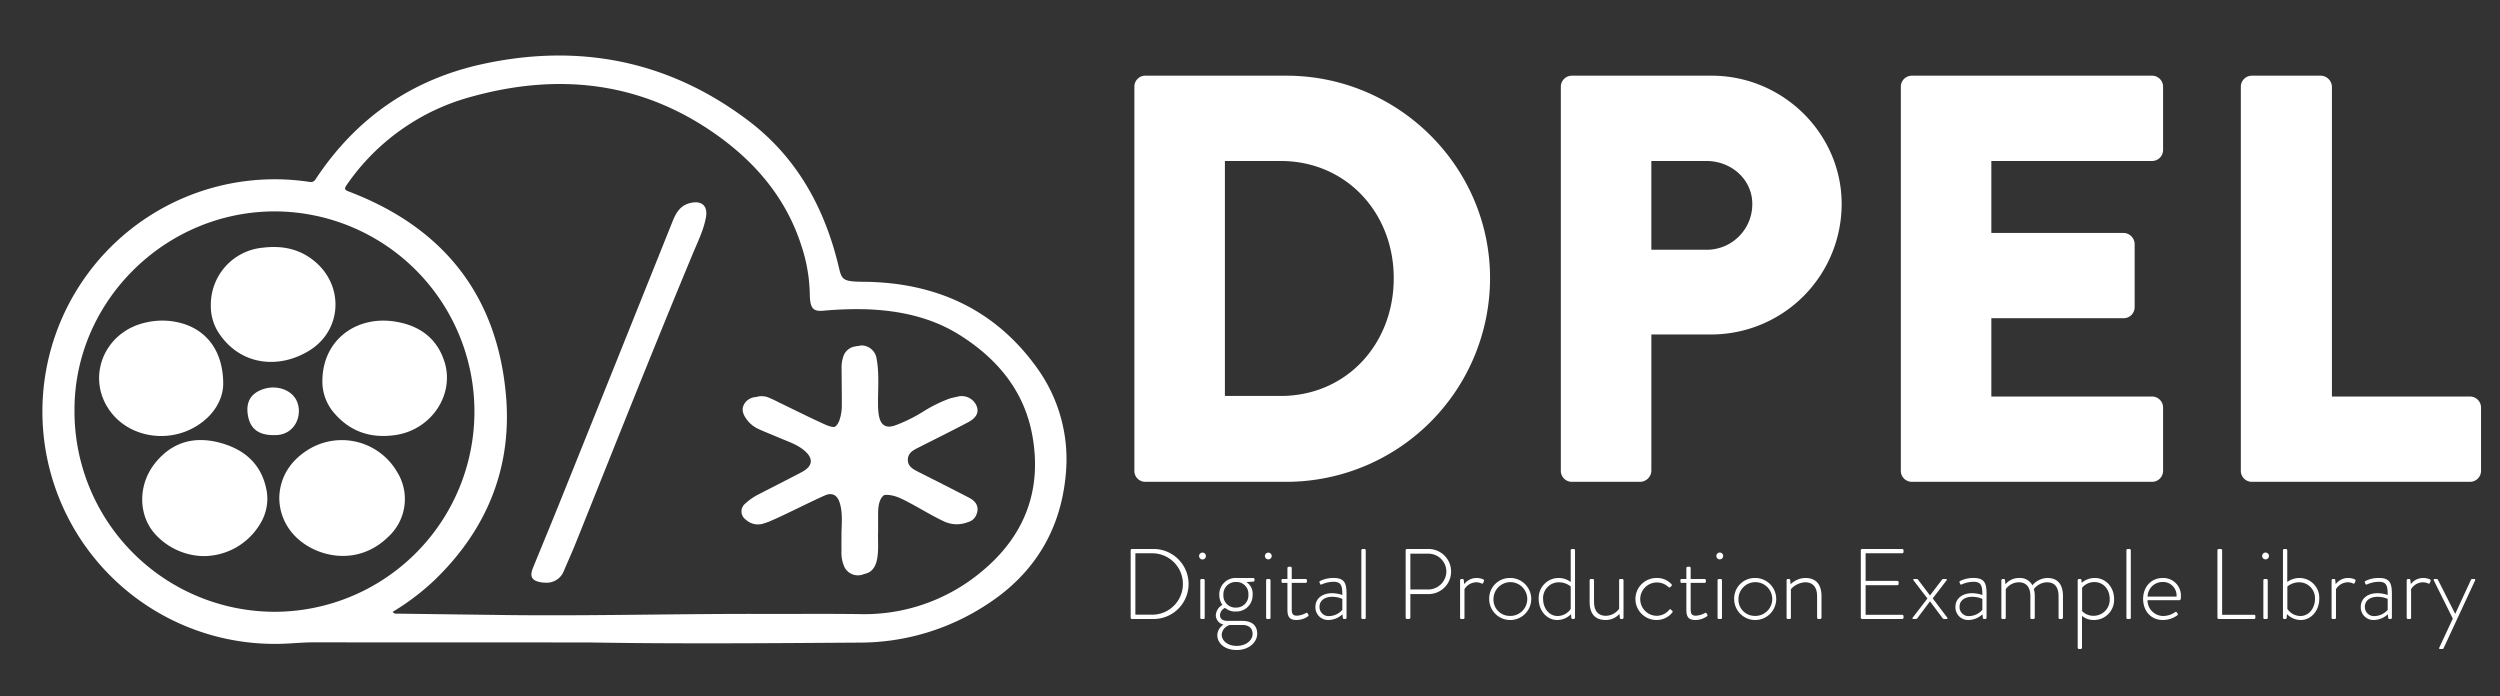 <svg id="Layer_1" data-name="Layer 1" xmlns="http://www.w3.org/2000/svg" viewBox="0 0 700 195"><rect x="0" y="0" width="700" height="195" fill="#333333" stroke="none"/><defs><style>.cls-1{fill:#fff;}</style></defs><path class="cls-1" d="M317.629,24.281a3.054,3.054,0,0,1,2.924-3.087h39.64c31.354,0,57.022,25.505,57.022,56.697a57.095,57.095,0,0,1-57.022,57.022H320.553a3.054,3.054,0,0,1-2.924-3.087Zm40.939,86.588c18.357,0,31.679-14.458,31.679-32.978,0-18.357-13.322-32.816-31.679-32.816H342.972v65.794Z"/><path class="cls-1" d="M437.033,24.281a3.085,3.085,0,0,1,3.083-3.087h39.156c19.982,0,36.39,16.246,36.39,35.902a36.54,36.54,0,0,1-36.227,36.552h-17.058v38.177a3.195,3.195,0,0,1-3.086,3.087H440.12a3.085,3.085,0,0,1-3.087-3.082v-.005Zm40.776,45.65a12.757,12.757,0,0,0,12.834-12.68q0-.077,0-.154c0-6.823-5.849-12.021-12.834-12.021h-15.433v24.855Z"/><path class="cls-1" d="M532.233,24.281a3.085,3.085,0,0,1,3.083-3.087h67.261a3.085,3.085,0,0,1,3.086,3.083V41.988a3.085,3.085,0,0,1-3.083,3.087h-45.004v20.144h37.04a3.196,3.196,0,0,1,3.087,3.087v17.707a3.085,3.085,0,0,1-3.083,3.087H557.576v21.931h45.001a3.085,3.085,0,0,1,3.086,3.083v17.711a3.085,3.085,0,0,1-3.082,3.087H535.32a3.085,3.085,0,0,1-3.087-3.082V24.281Z"/><path class="cls-1" d="M627.433,24.281a3.085,3.085,0,0,1,3.083-3.087h19.336a3.195,3.195,0,0,1,3.086,3.087v86.751h38.665a3.084,3.084,0,0,1,3.086,3.082v17.712a3.084,3.084,0,0,1-3.081,3.087H630.52a3.085,3.085,0,0,1-3.087-3.082v-.005Z"/><path class="cls-1" d="M316.587,154.08a.366.366,0,0,1,.336-.364h5.937a9.802,9.802,0,1,1,.113,19.603q-.056 0-.113,0h-5.937a.367.367,0,0,1-.336-.364Zm6.049,18.034a8.598,8.598,0,0,0,.168-17.194q-.084-.001-.168,0h-4.733V172.114Z"/><path class="cls-1" d="M335.747,155.704a.952.952,0,0,1,1.904-.058q.001.029,0,.058a.952.952,0,0,1-1.904,0Zm.336,6.777a.37.37,0,0,1,.364-.364h.504a.37.37,0,0,1,.364.364V172.954a.326.326,0,0,1-.364.364h-.56a.326.326,0,0,1-.31-.342l.002-.023Z"/><path class="cls-1" d="M342.272,169.369a4.872,4.872,0,0,1-.868-2.8,4.588,4.588,0,0,1,4.901-4.733h4.593a.353.353,0,0,1,.364.341q0.0.011,0,.023v.308a.329.329,0,0,1-.252.336l-2.016.14a3.811,3.811,0,0,1,1.737,3.585,4.516,4.516,0,0,1-4.379,4.648q-.135.004-.27,0a4.248,4.248,0,0,1-3.052-1.008,2.306,2.306,0,0,0-1.428,2.017c0,1.317,1.12,1.624,2.212,1.624h4.061c2.409,0,4.144,1.092,4.144,3.585,0,2.381-2.296,4.565-5.713,4.565-3.809,0-5.461-2.24-5.461-4.145a3.487,3.487,0,0,1,1.764-2.941,2.797,2.797,0,0,1-2.184-2.549A3.547,3.547,0,0,1,342.272,169.369Zm4.005,11.482c2.52,0,4.453-1.485,4.453-3.389,0-1.288-.784-2.465-2.857-2.465h-3.528a3.039,3.039,0,0,0-2.268,2.717c0,1.54,1.485,3.136,4.201,3.136Zm3.276-14.311a3.329,3.329,0,0,0-3.445-3.585,3.433,3.433,0,0,0-3.558,3.304q-.005.14.001.28a3.355,3.355,0,0,0,3.556,3.585,3.391,3.391,0,0,0,3.45-3.331q.002-.127-.005-.254Z"/><path class="cls-1" d="M354.176,155.704a.953.953,0,0,1,1.905-.055q.001.028,0,.055a.953.953,0,0,1-1.905,0Zm.337,6.777a.37.37,0,0,1,.363-.364h.504a.371.371,0,0,1,.364.364V172.954a.326.326,0,0,1-.364.364h-.559a.326.326,0,0,1-.31-.342l.002-.022Z"/><path class="cls-1" d="M360.479,163.209h-1.317c-.28,0-.336-.14-.336-.364v-.448c0-.196.14-.28.336-.28h1.317v-3.052a.353.353,0,0,1,.341-.364q.011-0.0.023,0l.477-.028a.371.371,0,0,1,.364.364v3.08h3.892a.353.353,0,0,1,.364.341q0.0.011,0,.023v.364a.338.338,0,0,1-.364.364h-3.892v7.141c0,1.316.14,2.044,1.455,2.044a5.988,5.988,0,0,0,2.549-.756c.252-.14.364-.029.448.112l.196.336a.322.322,0,0,1-.084.476,5.577,5.577,0,0,1-3.249,1.036c-2.324,0-2.52-1.372-2.52-3.164Z"/><path class="cls-1" d="M373.026,166.093a9.206,9.206,0,0,1,2.828.504c0-2.464-.252-3.697-2.465-3.697a8.227,8.227,0,0,0-3.36.756.293.293,0,0,1-.42-.224l-.14-.336c-.084-.252.029-.364.168-.42a8.099,8.099,0,0,1,3.837-.84c3.416,0,3.556,2.044,3.556,4.901V172.954a.37.37,0,0,1-.363.364h-.337c-.196,0-.28-.112-.336-.308l-.112-1.008a5.849,5.849,0,0,1-3.892,1.596,3.528,3.528,0,0,1-3.672-3.378q-.007-.173.003-.346C368.321,167.717,370.086,166.093,373.026,166.093Zm-.896,6.413a5.097,5.097,0,0,0,3.724-1.736v-3.08a7.272,7.272,0,0,0-2.828-.588c-2.129,0-3.557,1.092-3.557,2.745a2.528,2.528,0,0,0,2.661,2.66Z"/><path class="cls-1" d="M381.177,154.08a.371.371,0,0,1,.364-.364h.504a.37.37,0,0,1,.363.364V172.954a.325.325,0,0,1-.363.364h-.56a.326.326,0,0,1-.31-.342l.002-.022Z"/><path class="cls-1" d="M393.585,154.08a.371.371,0,0,1,.364-.364h6.021a6.315,6.315,0,1,1,.044,12.63l-.016,0H394.902V172.954c0,.196-.168.364-.448.364h-.504a.371.371,0,0,1-.364-.364Zm6.329,10.978a5.109,5.109,0,0,0,5.069-5.097,5.027,5.027,0,0,0-5.096-4.929h-4.985v10.025Z"/><path class="cls-1" d="M408.823,162.481a.371.371,0,0,1,.364-.364h.336a.334.334,0,0,1,.336.308l.112,1.148a4.297,4.297,0,0,1,3.501-1.737,4.627,4.627,0,0,1,1.736.336c.252.084.392.28.308.504l-.225.56c-.084.196-.252.224-.448.14a3.569,3.569,0,0,0-1.455-.336,3.937,3.937,0,0,0-3.333,1.932v7.981a.325.325,0,0,1-.363.364h-.56a.326.326,0,0,1-.31-.342l.002-.022Z"/><path class="cls-1" d="M422.603,161.837a5.886,5.886,0,1,1-5.623,6.138q-.006-.143-.006-.285A5.752,5.752,0,0,1,422.603,161.837Zm0,10.613a4.728,4.728,0,1,0-4.415-5.022q-.008.131-.01.262a4.546,4.546,0,0,0,4.325,4.757Q422.553,172.448,422.603,172.45Z"/><path class="cls-1" d="M436.356,161.837a5.654,5.654,0,0,1,3.445,1.12v-8.877a.353.353,0,0,1,.341-.364c.007-0.0.015-0.0.022,0h.504a.366.366,0,0,1,.336.364V172.954a.37.37,0,0,1-.363.364h-.281a.36.36,0,0,1-.392-.364l-.084-.98a5.427,5.427,0,0,1-3.865,1.624c-2.912,0-5.18-2.604-5.18-5.881a5.582,5.582,0,0,1,5.274-5.873Q436.235,161.838,436.356,161.837Zm-.252,10.642a4.448,4.448,0,0,0,3.697-1.988v-6.273a5.274,5.274,0,0,0-3.332-1.176,4.405,4.405,0,0,0-4.405,4.404q0,.136.008.272C432.072,170.322,433.752,172.478,436.104,172.478Z"/><path class="cls-1" d="M445.096,162.481a.37.37,0,0,1,.363-.364h.504a.371.371,0,0,1,.364.364v6.021c0,2.604,1.204,3.92,3.332,3.92a4.665,4.665,0,0,0,3.697-1.961v-7.981a.338.338,0,0,1,.363-.364h.504a.371.371,0,0,1,.364.364V172.954a.371.371,0,0,1-.364.364H453.889c-.225,0-.308-.168-.336-.336l-.112-1.092a5.104,5.104,0,0,1-3.864,1.708c-3.136,0-4.481-1.932-4.481-5.096Z"/><path class="cls-1" d="M463.888,161.837a5.414,5.414,0,0,1,4.145,1.764.336.336,0,0,1-.056.504l-.28.28c-.197.196-.421.112-.589-.056a4.669,4.669,0,1,0-3.248,8.093,4.525,4.525,0,0,0,3.5-1.652c.196-.224.364-.224.533-.056l.307.281c.141.14.196.28.085.448a5.583,5.583,0,0,1-4.397,2.156,5.881,5.881,0,1,1-.019-11.761q.009,0,.019,0Z"/><path class="cls-1" d="M472.181,163.209h-1.317c-.28,0-.336-.14-.336-.364v-.448c0-.196.14-.28.336-.28H472.181v-3.052a.353.353,0,0,1,.341-.364q.011-0.0.023,0l.477-.028a.371.371,0,0,1,.364.364v3.08h3.892a.353.353,0,0,1,.364.341q0.0.011,0,.023v.364a.338.338,0,0,1-.364.364h-3.892v7.141c0,1.316.14,2.044,1.455,2.044a5.988,5.988,0,0,0,2.549-.756c.252-.14.364-.029.448.112l.196.336a.322.322,0,0,1-.084.476,5.577,5.577,0,0,1-3.249,1.036c-2.324,0-2.52-1.372-2.52-3.164Z"/><path class="cls-1" d="M480.583,155.704a.953.953,0,1,1,1.905-.055q.001.028,0,.055a.953.953,0,0,1-1.905,0Zm.336,6.777a.371.371,0,0,1,.364-.364h.504a.371.371,0,0,1,.364.364V172.954a.326.326,0,0,1-.364.364H481.227a.326.326,0,0,1-.31-.342l.002-.022Z"/><path class="cls-1" d="M491.198,161.837a5.886,5.886,0,1,1-5.623,6.138q-.006-.143-.006-.285A5.752,5.752,0,0,1,491.198,161.837Zm0,10.613a4.728,4.728,0,1,0-4.415-5.022q-.008.131-.01.262a4.546,4.546,0,0,0,4.325,4.757Q491.148,172.448,491.198,172.45Z"/><path class="cls-1" d="M500.246,162.481a.377.377,0,0,1,.39-.364l.001 0h.281a.313.313,0,0,1,.336.28l.112,1.204a5.983,5.983,0,0,1,4.144-1.764c3.137,0,4.509,1.988,4.509,5.125V172.954a.371.371,0,0,1-.364.364h-.504a.37.37,0,0,1-.363-.364v-5.992c0-2.577-1.204-3.921-3.332-3.921a5.744,5.744,0,0,0-4.005,1.932v7.981a.326.326,0,0,1-.364.364H500.554a.326.326,0,0,1-.31-.342l.002-.022Z"/><path class="cls-1" d="M521.028,154.08a.371.371,0,0,1,.364-.364h11.23a.37.37,0,0,1,.363.364v.476a.37.37,0,0,1-.363.364H522.372v7.729H531.25a.371.371,0,0,1,.364.364v.476a.371.371,0,0,1-.364.364h-8.878v8.29h10.25a.37.37,0,0,1,.363.363v.448a.37.37,0,0,1-.363.364H521.393a.371.371,0,0,1-.364-.364Z"/><path class="cls-1" d="M539.683,167.577l-3.893-5.069c-.168-.196-.056-.392.167-.392h.729a.529.529,0,0,1,.419.252l3.277,4.341h.028l3.305-4.341a.529.529,0,0,1,.419-.252h.729c.224,0,.336.196.167.392l-3.864,5.041,4.06,5.377c.168.196.056.392-.167.392h-.729a.528.528,0,0,1-.419-.252l-3.501-4.677h-.028l-3.501,4.677a.529.529,0,0,1-.42.252h-.728c-.225,0-.336-.196-.168-.392Z"/><path class="cls-1" d="M552.231,166.093a9.206,9.206,0,0,1,2.828.504c0-2.464-.252-3.697-2.465-3.697a8.227,8.227,0,0,0-3.36.756.293.293,0,0,1-.42-.224l-.14-.336c-.084-.252.029-.364.168-.42a8.099,8.099,0,0,1,3.837-.84c3.416,0,3.556,2.044,3.556,4.901V172.954a.37.37,0,0,1-.363.364h-.337c-.196,0-.28-.112-.336-.308l-.112-1.008a5.849,5.849,0,0,1-3.892,1.596,3.528,3.528,0,0,1-3.672-3.378q-.007-.173.003-.346C547.526,167.717,549.291,166.093,552.231,166.093Zm-.896,6.413a5.097,5.097,0,0,0,3.724-1.736v-3.08a7.271,7.271,0,0,0-2.828-.588c-2.129,0-3.557,1.092-3.557,2.745a2.528,2.528,0,0,0,2.661,2.66Z"/><path class="cls-1" d="M560.382,162.481a.371.371,0,0,1,.364-.364h.336a.305.305,0,0,1,.308.28l.14,1.204a4.886,4.886,0,0,1,3.865-1.764,3.886,3.886,0,0,1,3.668,2.044,5.672,5.672,0,0,1,4.2-2.044c3.053,0,4.369,1.988,4.369,5.125V172.954a.371.371,0,0,1-.364.364h-.56a.327.327,0,0,1-.309-.344l.002-.021v-5.992c0-2.577-1.121-3.921-3.221-3.921a4.799,4.799,0,0,0-3.697,1.904,7.342,7.342,0,0,1,.252,2.017V172.954a.37.37,0,0,1-.363.364h-.533a.331.331,0,0,1-.337-.325.337.337,0,0,1,.002-.039v-5.992c0-2.577-1.148-3.921-3.249-3.921a4.518,4.518,0,0,0-3.641,1.932v7.981a.325.325,0,0,1-.363.364h-.56a.326.326,0,0,1-.31-.342l.002-.022Z"/><path class="cls-1" d="M582.958,181.356a.37.37,0,0,1-.364.363h-.476a.37.37,0,0,1-.364-.363V162.481a.376.376,0,0,1,.388-.364l.004 0h.308a.295.295,0,0,1,.333.252l.003.029.085.784a5.666,5.666,0,0,1,3.668-1.344c3.109,0,5.404,2.605,5.404,5.88a5.625,5.625,0,0,1-5.364,5.875q-.146.007-.292.006a5.113,5.113,0,0,1-3.332-1.148Zm3.193-8.934a4.503,4.503,0,0,0,4.57-4.436q.002-.149-.005-.297c0-2.604-1.708-4.705-4.256-4.705a4.472,4.472,0,0,0-3.473,1.568v6.553a4.374,4.374,0,0,0,3.165,1.317Z"/><path class="cls-1" d="M595.394,154.08a.371.371,0,0,1,.364-.364h.504a.37.37,0,0,1,.363.364V172.954a.325.325,0,0,1-.363.364h-.56a.326.326,0,0,1-.31-.342l.002-.022Z"/><path class="cls-1" d="M605.589,161.837a4.929,4.929,0,0,1,5.07,4.782q.005.171-.002.343c0,.448,0,1.092-.42,1.092H601.304a4.423,4.423,0,0,0,4.368,4.425,5.981,5.981,0,0,0,3.305-1.036c.252-.168.363-.196.504,0l.28.392c.084.112.056.28-.112.448a6.771,6.771,0,0,1-4.06,1.316c-3.417,0-5.517-2.632-5.517-5.909C600.072,164.497,602.172,161.837,605.589,161.837Zm3.837,5.209a3.769,3.769,0,0,0-3.837-4.089,4.167,4.167,0,0,0-4.257,4.076l-0.0.013Z"/><path class="cls-1" d="M620.882,154.08a.371.371,0,0,1,.364-.364h.616a.367.367,0,0,1,.336.364v18.063h8.934c.336,0,.363.167.363.363v.504a.326.326,0,0,1-.34.31l-.023-.002h-9.886a.371.371,0,0,1-.364-.364Z"/><path class="cls-1" d="M633.403,155.704a.953.953,0,1,1,1.905-.055q.001.028,0,.055a.953.953,0,0,1-1.905,0Zm.336,6.777a.371.371,0,0,1,.364-.364h.504a.37.37,0,0,1,.363.364V172.954a.325.325,0,0,1-.363.364h-.56a.326.326,0,0,1-.31-.342l.002-.022Z"/><path class="cls-1" d="M639.229,154.08a.371.371,0,0,1,.364-.364h.476a.371.371,0,0,1,.364.364v8.877a5.787,5.787,0,0,1,3.472-1.12,5.552,5.552,0,0,1,5.497,5.607q-.001.123-.008.246c0,3.276-2.268,5.909-5.152,5.909a5.386,5.386,0,0,1-3.893-1.651l-.085,1.007a.359.359,0,0,1-.392.364h-.28a.371.371,0,0,1-.364-.364Zm4.901,18.399c2.353,0,4.06-2.157,4.06-4.761a4.427,4.427,0,0,0-4.171-4.669q-.127-.007-.254-.007a5.239,5.239,0,0,0-3.304,1.176v6.273a4.425,4.425,0,0,0,3.668,1.988Z"/><path class="cls-1" d="M652.842,162.481a.371.371,0,0,1,.364-.364h.336a.333.333,0,0,1,.336.308l.112,1.148a4.297,4.297,0,0,1,3.501-1.737,4.626,4.626,0,0,1,1.736.336c.252.084.392.28.308.504l-.225.56c-.084.196-.252.224-.448.14a3.569,3.569,0,0,0-1.456-.336,3.937,3.937,0,0,0-3.333,1.932v7.981a.325.325,0,0,1-.363.364h-.56a.326.326,0,0,1-.31-.342l.002-.022Z"/><path class="cls-1" d="M665.726,166.093a9.206,9.206,0,0,1,2.828.504c0-2.464-.252-3.697-2.465-3.697a8.227,8.227,0,0,0-3.36.756.293.293,0,0,1-.42-.224l-.14-.336c-.084-.252.029-.364.168-.42a8.099,8.099,0,0,1,3.837-.84c3.416,0,3.556,2.044,3.556,4.901V172.954a.37.37,0,0,1-.363.364h-.337c-.196,0-.28-.112-.336-.308l-.112-1.008a5.849,5.849,0,0,1-3.892,1.596,3.528,3.528,0,0,1-3.672-3.378q-.007-.173.003-.346C661.021,167.717,662.786,166.093,665.726,166.093Zm-.896,6.413a5.097,5.097,0,0,0,3.724-1.736v-3.08a7.271,7.271,0,0,0-2.828-.588c-2.128,0-3.557,1.092-3.557,2.745a2.528,2.528,0,0,0,2.661,2.66Z"/><path class="cls-1" d="M673.876,162.481a.371.371,0,0,1,.364-.364h.336a.334.334,0,0,1,.336.308l.112,1.148a4.297,4.297,0,0,1,3.501-1.737,4.626,4.626,0,0,1,1.736.336c.252.084.392.28.308.504l-.225.56c-.084.196-.252.224-.448.14a3.569,3.569,0,0,0-1.456-.336,3.937,3.937,0,0,0-3.333,1.932v7.981a.325.325,0,0,1-.363.364h-.56a.326.326,0,0,1-.31-.342l.002-.022Z"/><path class="cls-1" d="M681.495,162.565c-.112-.224-.085-.448.167-.448h.616a.416.416,0,0,1,.364.252l4.788,9.466h.056l4.368-9.466a.416.416,0,0,1,.364-.252h.616c.252,0,.28.224.167.448l-8.793,18.931a.404.404,0,0,1-.364.224h-.644c-.224,0-.308-.14-.196-.392l3.781-8.121Z"/><path class="cls-1" d="M245.871,148.907c-.11,2.332.221,5.032-.298,7.704-.523,2.693-2.043,4.162-4.24,4.072-2.245-.092-3.904-1.845-4.233-4.464-.468-3.728.134-7.458-.004-11.189a18.293,18.293,0,0,0-.515-4.213c-.742-2.7-2.31-3.58-4.88-2.443-3.826,1.693-7.562,3.589-11.343,5.384-1.62.769-3.238,1.547-4.894,2.233a4.895,4.895,0,0,1-4.906-.539c-2.027-1.419-2.156-3.478-.244-5.06a33.382,33.382,0,0,1,6.152-3.673c3.123-1.611,6.299-3.121,9.388-4.793,3.216-1.74,3.369-3.915.546-6.277a18.531,18.531,0,0,0-5.11-2.759c-2.148-.869-4.313-1.698-6.44-2.613a10.482,10.482,0,0,1-4.058-2.74c-1.187-1.42-2.151-2.984-1.033-4.877.901-1.526,3.231-2.147,5.231-1.429a30.424,30.424,0,0,1,2.848,1.317c4.378,2.106,8.717,4.3,13.143,6.301,3.489,1.577,5.212.638,5.816-3.18.609-3.853.298-7.758.147-11.637a13.244,13.244,0,0,1,.344-3.992,4.199,4.199,0,0,1,4.25-3.301,4.308,4.308,0,0,1,3.914,3.712c.792,4.304.336,8.654.398,12.983.087,6.051,1.811,7.233,7.432,4.931a77.33,77.33,0,0,0,8.126-4.292A26.32,26.32,0,0,1,267.922,111.11a4.542,4.542,0,0,1,5.553,2.616c.67,1.795-.072,3.291-2.54,4.582-4.637,2.426-9.32,4.765-13.996,7.118-1.387.698-2.7,1.494-2.744,3.23-.048,1.871,1.366,2.673,2.813,3.405,4.803,2.429,9.614,4.845,14.386,7.333,1.645.858,2.742,2.216,2.177,4.205-.566,1.99-2.078,2.784-4.102,2.791a8.076,8.076,0,0,1-3.498-.644c-1.422-.661-2.828-1.362-4.207-2.109a95.045,95.045,0,0,0-8.69-4.666c-4.912-2.037-7.156-.58-7.202,4.649C245.859,145.263,245.871,146.909,245.871,148.907Z"/><path class="cls-1" d="M164.704,179.883q-38.441,0-76.882-.024c-3.252-.005-6.474.373-9.72.42A65.045,65.045,0,1,1,86.192,50.864c.796.114,1.515.321,2.157-.652C99.603,33.156,115.231,22.248,135.164,17.925c27.117-5.881,52.16-.955,74.42,15.894,13.285,10.055,21.018,23.86,25.009,39.857,1.121,4.493.718,5.174,7.109,5.221,19.995.145,36.643,7.473,48.529,23.935a43.706,43.706,0,0,1,8.17,30.151c-1.413,15.462-8.863,27.686-21.892,36.151a64.928,64.928,0,0,1-35.595,10.794C215.511,180.095,190.108,180.317,164.704,179.883Zm-54.758-8.563a1.241,1.241,0,0,0,1.246.499q15.689.211,31.378.406c23.774.256,47.545-.397,71.319-.326,8.894.026,17.789-.071,26.681.05a51.163,51.163,0,0,0,34.014-11.683c12.125-9.892,17.269-22.732,14.486-38.259-2.24-12.496-9.752-21.496-20.247-28.136-7.811-4.942-16.552-6.849-25.683-7.257a101.609,101.609,0,0,0-12.738.396c-2.401.194-3.269-.52-3.556-2.913a15.082,15.082,0,0,1-.103-1.674,45.57,45.57,0,0,0-2.31-13.498C220.282,55.871,211.94,45.864,201.039,38.033c-21.045-15.119-44.366-17.752-68.861-10.999A61.862,61.862,0,0,0,97.094,51.759c-.754,1.078-.691,1.387.603,1.879,26.262,9.984,41.452,28.844,43.962,56.904,1.812,20.259-5.256,37.648-19.937,51.837A67.132,67.132,0,0,1,109.946,171.32Zm-33.075-.016a56.058,56.058,0,0,0,.234-112.115C46.451,59.107,20.963,84.151,20.859,114.543A56.121,56.121,0,0,0,76.871,171.303Z"/><path class="cls-1" d="M235.615,149.905c.003-2.678.334-5.368-.213-8.032-.709-3.455-2.32-4.3-5.493-2.815-5.105,2.389-10.198,4.804-15.306,7.186a5.013,5.013,0,0,1-5.784-.747,2.809,2.809,0,0,1-.123-4.516,16.539,16.539,0,0,1,4.012-2.717c3.921-2.025,7.862-4.013,11.767-6.068,3.218-1.694,3.388-3.911.553-6.201-2.041-1.649-4.516-2.415-6.871-3.424-1.896-.813-3.818-1.564-5.699-2.41a8.47,8.47,0,0,1-3.56-2.973c-.916-1.332-1.373-2.683-.43-4.201a3.997,3.997,0,0,1,3.913-1.762,8.059,8.059,0,0,1,3.153,1.054q7.017,3.38,14.048,6.731a9.355,9.355,0,0,0,1.716.66c1.947.49,3.113-.149,3.763-2.066a12.954,12.954,0,0,0,.647-4.126c.012-3.465-.043-6.929-.064-10.394a9.112,9.112,0,0,1,.399-2.98,4.139,4.139,0,0,1,8.075.17c.817,3.291.676,6.66.65,10.015-.014,1.789-.084,3.583.026,5.366.227,3.653,1.856,4.742,5.354,3.644a43.669,43.669,0,0,0,8.136-3.918,39.547,39.547,0,0,1,7.629-3.797c2.659-.811,4.94-.121,6.056,1.827a3.064,3.064,0,0,1-.788,4.321,24.479,24.479,0,0,1-3.45,2.044c-4.167,2.146-8.359,4.243-12.534,6.374a3.255,3.255,0,0,0-2.094,2.429,3.039,3.039,0,0,0,1.956,3.34q7.166,3.655,14.324,7.323a11.826,11.826,0,0,1,1.713,1.037,3.168,3.168,0,0,1,1.285,3.537,3.396,3.396,0,0,1-2.772,2.801,8.45,8.45,0,0,1-5.238-.6c-3.348-1.557-6.471-3.525-9.73-5.241-2.014-1.06-4.02-2.185-6.426-2.21a2.965,2.965,0,0,0-3.042,2.139,11.125,11.125,0,0,0-.451,3.81c-.113,3.911.246,7.832-.26,11.733a8.72,8.72,0,0,1-.486,2.109,3.811,3.811,0,0,1-3.477,2.722,4.167,4.167,0,0,1-4.092-2.394,9.751,9.751,0,0,1-.786-4.582C235.586,152.702,235.615,151.303,235.615,149.905Z"/><path class="cls-1" d="M152.716,163.153c-.388-.03-.783-.031-1.168-.095-2.654-.439-3.312-1.603-2.292-4.108,2.527-6.202,5.102-12.385,7.601-18.599q15.759-39.175,31.468-78.37c.979-2.443,2.19-4.505,4.997-5.15,3.208-.737,4.931.836,4.335,4.064-.656,3.55-2.265,6.77-3.634,10.058-11.225,26.96-21.982,54.108-32.854,81.21-1.039,2.589-2.205,5.127-3.292,7.698A5.149,5.149,0,0,1,152.716,163.153Z"/><path class="cls-1" d="M90.269,106.478c.137-11.286,9.465-18.161,20.356-16.438,6.753,1.069,11.771,4.622,13.854,11.343,2.828,9.123-3.681,18.834-13.504,20.386-6.839,1.081-12.735-.725-17.35-6.051A13.474,13.474,0,0,1,90.269,106.478Z"/><path class="cls-1" d="M62.503,107.589c-.1,4.347-2.691,8.9-7.828,11.915-7.751,4.55-17.902,2.919-23.285-3.67-7.697-9.421-2.585-23.022,9.634-25.57a20.085,20.085,0,0,1,10.583.471C58.362,92.979,62.524,98.831,62.503,107.589Z"/><path class="cls-1" d="M78.211,138.959c.26-5.285,2.943-9.766,7.838-12.897a17.898,17.898,0,0,1,25.101,6.019,14.334,14.334,0,0,1-2.445,18.232c-8.777,8.63-20.893,5.63-26.558-.706A15.242,15.242,0,0,1,78.211,138.959Z"/><path class="cls-1" d="M56.648,155.703a18.75,18.75,0,0,1-12.769-5.693c-5.229-5.288-5.452-14.125-.402-20.402,4.701-5.843,10.916-7.551,18.05-5.653C68.644,125.848,73.446,130.165,74.713,137.717a13.321,13.321,0,0,1-1.729,8.72A18.476,18.476,0,0,1,56.648,155.703Z"/><path class="cls-1" d="M59.035,85.456A16.012,16.012,0,0,1,73.569,69.355c5.625-.686,10.67.375,14.979,4.2,7.784,6.91,7.06,18.889-1.719,24.465-8.397,5.333-19.137,4.475-25.286-4.366A13.657,13.657,0,0,1,59.035,85.456Z"/><path class="cls-1" d="M76.434,121.829c-4.005-.016-6.317-1.773-6.982-5.303-.716-3.805.65-6.307,4.111-7.53,3.691-1.304,7.844.011,9.406,3.015C85.014,115.944,82.715,122.219,76.434,121.829Z"/></svg>